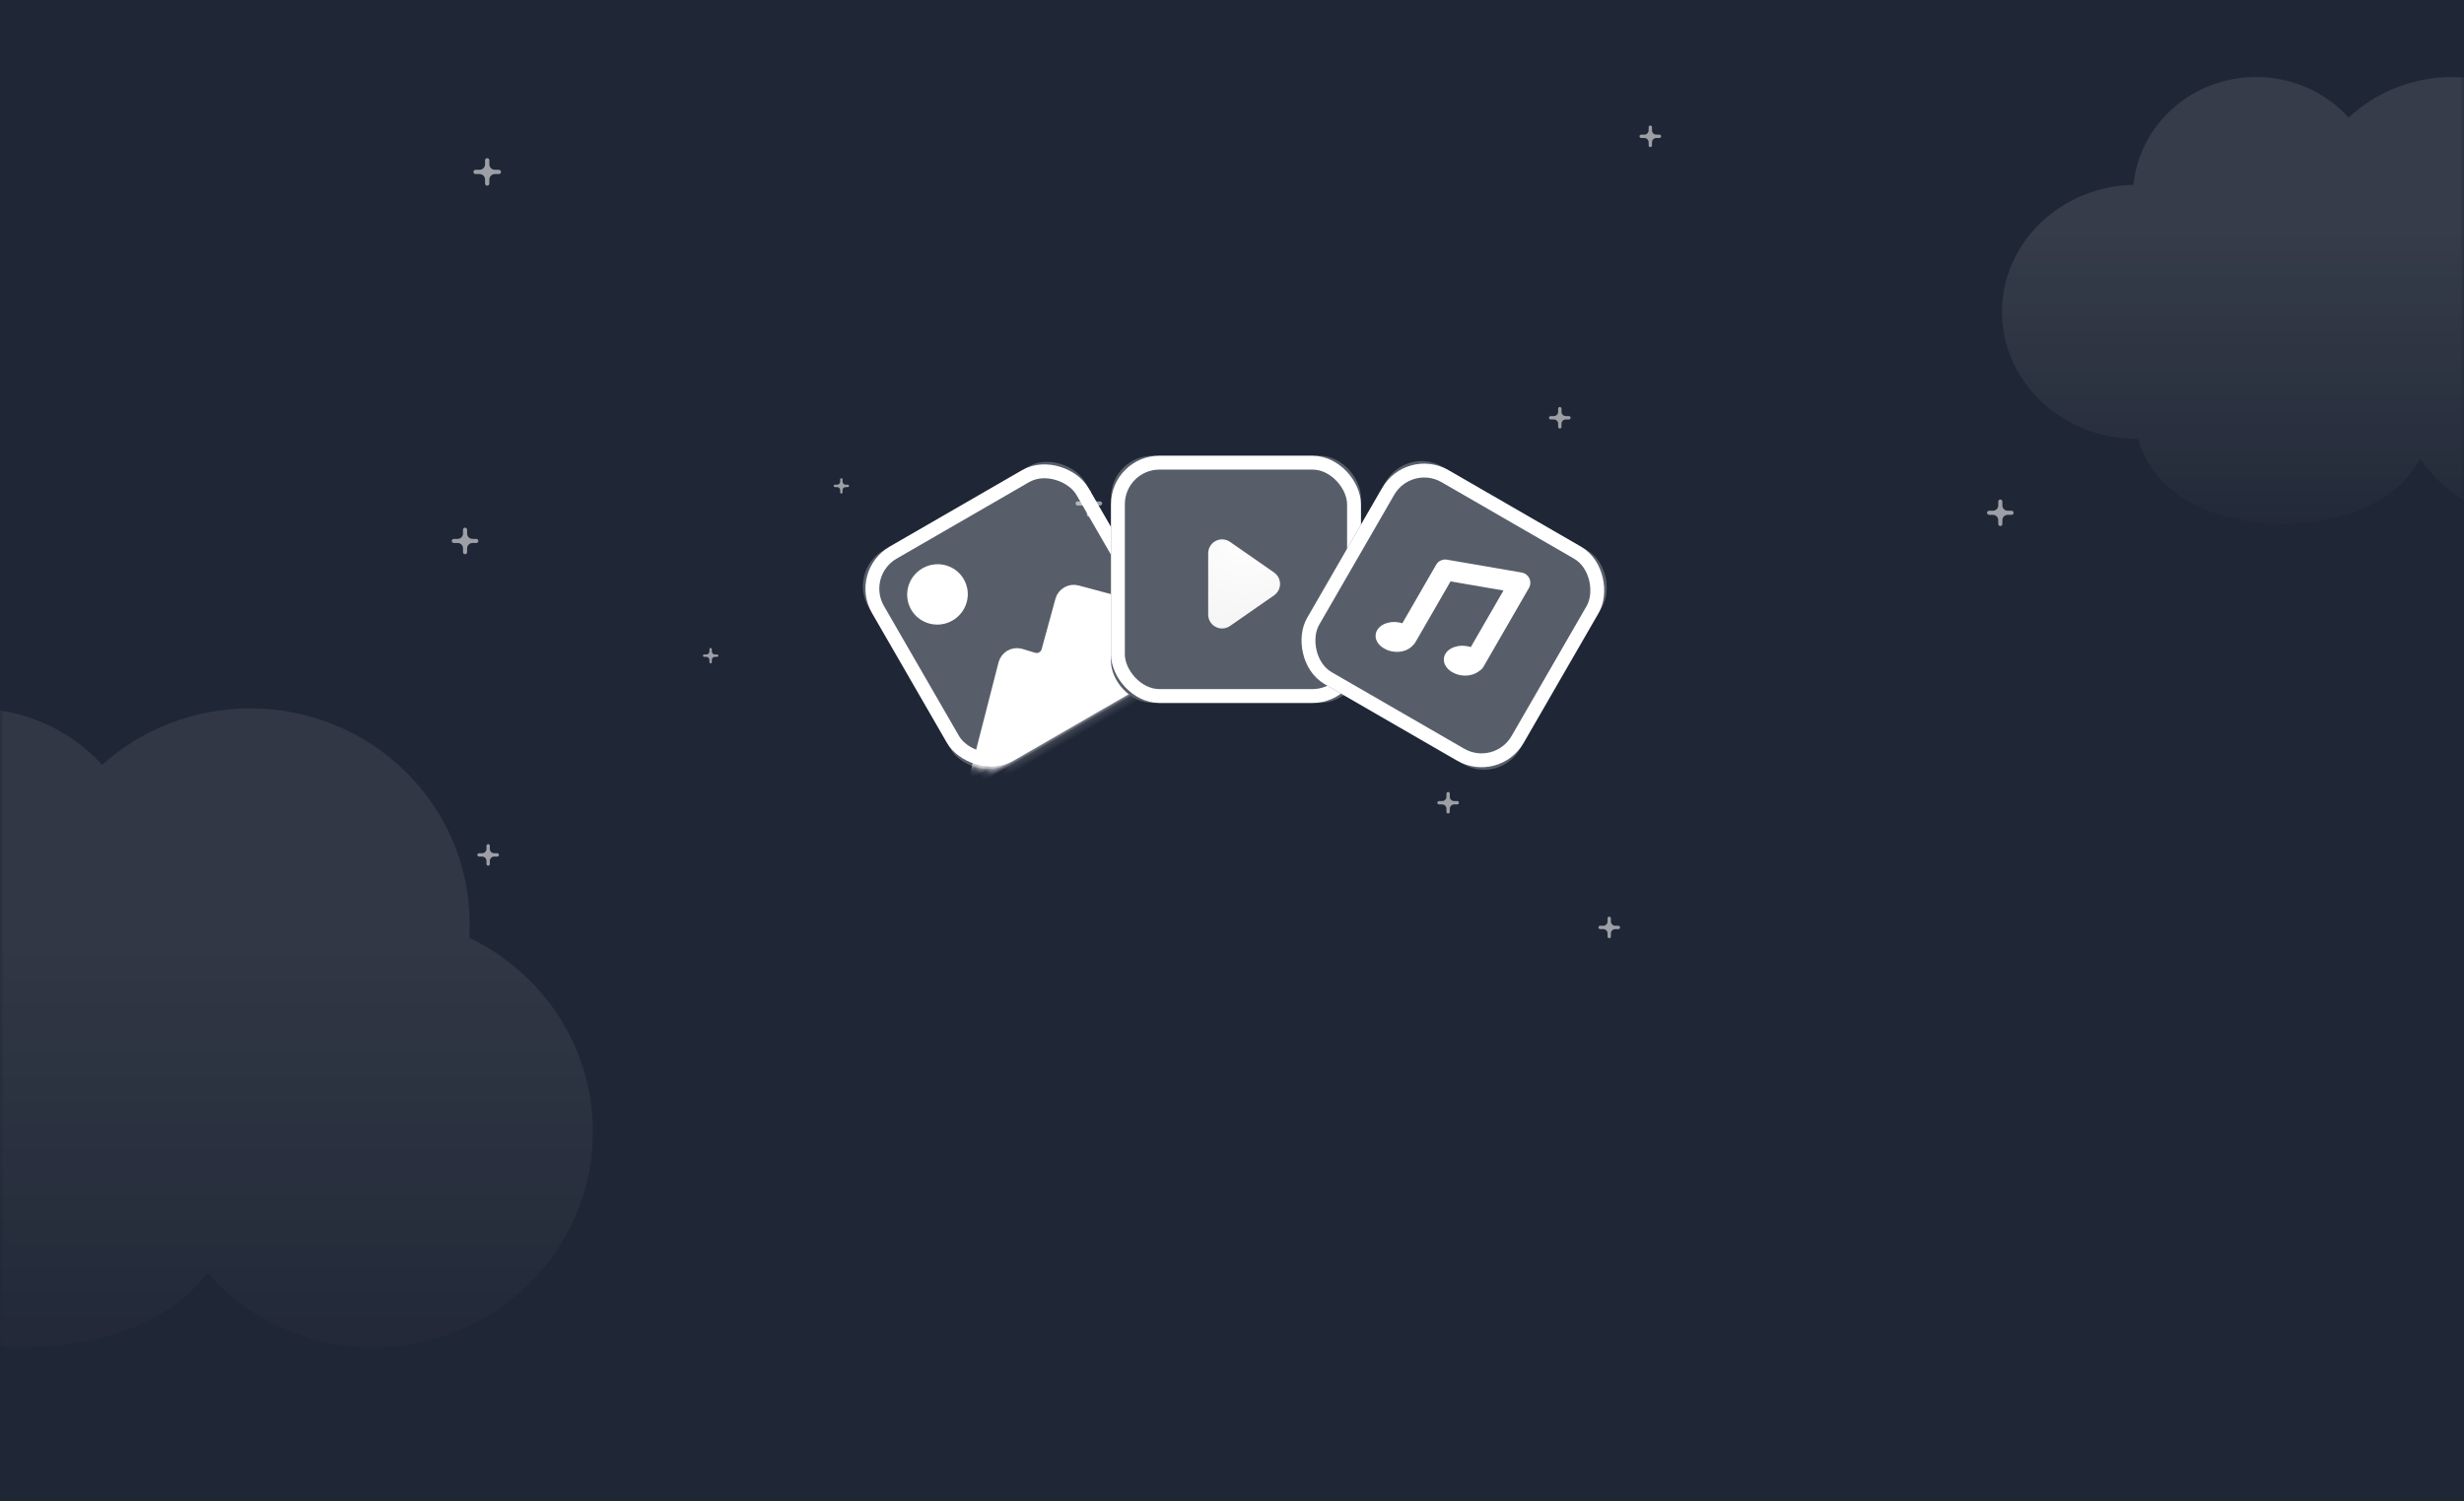 <?xml version="1.0" encoding="UTF-8"?>
<svg width="320px" height="195px" viewBox="0 0 320 195" version="1.1" xmlns="http://www.w3.org/2000/svg" xmlns:xlink="http://www.w3.org/1999/xlink" style="background: #273142;">
    <rect x="0" y="0" width="320" height="195" fill="#808080" stroke="none"/>
    <!-- Generator: Sketch 46.2 (44496) - http://www.bohemiancoding.com/sketch -->
    <title>file_cabinet_pic1</title>
    <desc>Created with Sketch.</desc>
    <defs>
        <rect id="path-1" x="0" y="0" width="320" height="195"></rect>
        <linearGradient x1="50%" y1="35.673%" x2="50%" y2="100%" id="linearGradient-3">
            <stop stop-color="#FFFFFF" offset="0%"></stop>
            <stop stop-color="#FFFFFF" stop-opacity="0.158" offset="100%"></stop>
        </linearGradient>
        <rect id="path-4" x="0" y="0" width="32.464" height="32.108" rx="5.4"></rect>
        <rect id="path-6" x="0" y="0" width="32.464" height="32.108" rx="5.4"></rect>
        <radialGradient cx="50%" cy="0%" fx="50%" fy="0%" r="111.803%" gradientTransform="translate(0.5,0),scale(1,0.766),rotate(110.946),translate(-0.5,-0)" id="radialGradient-7">
            <stop stop-color="#FFFFFF" offset="0%"></stop>
            <stop stop-color="#FCFCFC" offset="28.333%"></stop>
            <stop stop-color="#F6F6F6" offset="100%"></stop>
        </radialGradient>
        <rect id="path-8" x="0" y="0" width="32.464" height="32.108" rx="5.4"></rect>
    </defs>
    <g id="slice" stroke="none" stroke-width="1" fill="none" fill-rule="evenodd">
        <g id="file_cabinet_pic1">
            <g id="pic">
                <mask id="mask-2" fill="white">
                    <use xlink:href="#path-1"></use>
                </mask>
                <use id="Mask" fill="#1F2635" xlink:href="#path-1"></use>
                <g id="Check_icon" mask="url(#mask-2)" fill="url(#linearGradient-3)">
                    <g transform="translate(-51, 10)" id="cloud">
                        <path d="M365.295,49.572 C362.244,55.262 355.424,58 347.5,58 C338.463,58 330.862,54.439 328.65,46.999 C328.6,47 328.55,47 328.5,47 C318.835,47 311,39.613 311,30.5 C311,21.522 318.606,14.218 328.073,14.005 C328.85,6.146 335.684,0 344,0 C348.79,0 353.088,2.039 356.021,5.27 C359.522,2.006 364.271,0 369.5,0 C380.27,0 389,8.507 389,19 C389,19.811 388.948,20.61 388.847,21.395 C395.975,24.221 401,31.039 401,39 C401,49.493 392.27,58 381.5,58 C374.746,58 368.795,54.655 365.295,49.572 Z" opacity="0.1"></path>
                        <path d="M77.961,155.336 C72.98,161.853 63.889,165 53.5,165 C40.16,165 28.961,159.811 25.856,148.965 C25.407,148.988 24.955,149 24.5,149 C10.969,149 0,138.479 0,125.5 C0,112.521 10.969,102 24.5,102 C24.698,102 24.895,102.002 25.091,102.007 C26.121,90.791 35.761,82 47.5,82 C54.164,82 60.151,84.833 64.271,89.333 C69.34,84.779 76.09,82 83.5,82 C99.24,82 112,94.536 112,110 C112,110.605 111.98,111.206 111.942,111.802 C121.448,116.341 128,125.919 128,137 C128,152.464 115.24,165 99.5,165 C90.898,165 83.186,161.256 77.961,155.336 Z" opacity="0.08"></path>
                    </g>
                </g>
                <g id="Group-2" mask="url(#mask-2)">
                    <g transform="translate(110, 57)" id="Group">
                        <g transform="translate(22.628, 23.183) rotate(-30) translate(-22.628, -23.183) translate(6.128, 6.683)">
                            <mask id="mask-5" fill="white">
                                <use xlink:href="#path-4"></use>
                            </mask>
                            <g id="Mask">
                                <use fill="#585E69" fill-rule="evenodd" xlink:href="#path-4"></use>
                                <rect stroke="#FFFFFF" stroke-width="1.8" x="0.9" y="0.9" width="30.664" height="30.308" rx="5.4"></rect>
                            </g>
                            <path d="M1.082,31.532 L11.665,20.721 L11.665,20.721 C12.271,20.102 13.263,20.091 13.882,20.697 C13.897,20.712 13.912,20.727 13.927,20.743 L15.115,22.006 L15.115,22.006 C15.708,22.636 16.701,22.666 17.331,22.073 C17.341,22.064 17.35,22.055 17.359,22.046 L22.185,17.272 L22.185,17.272 C22.799,16.665 23.787,16.668 24.397,17.278 L32.212,25.102 L32.212,31.532 L29.671,33.277 L4.197,33.277 L1.082,31.532 Z" id="Path-5" stroke="#FFFFFF" stroke-width="1.8" fill="#FFFFFF" stroke-linecap="round" stroke-linejoin="round" mask="url(#mask-5)"></path>
                            <ellipse id="Oval-2" stroke="#FFFFFF" stroke-width="1.568" fill="#FFFFFF" mask="url(#mask-5)" cx="8.571" cy="8.478" rx="3.161" ry="3.127"></ellipse>
                        </g>
                        <g transform="translate(34.283, 2.189)">
                            <g id="Checkbox">
                                <use fill="#585E69" fill-rule="evenodd" xlink:href="#path-6"></use>
                                <rect stroke="#FFFFFF" stroke-width="1.8" x="0.9" y="0.9" width="30.664" height="30.308" rx="5.4"></rect>
                            </g>
                            <path d="M21.188,18.126 L15.453,22.114 L15.453,22.114 C14.636,22.681 13.515,22.48 12.947,21.663 C12.737,21.362 12.625,21.003 12.625,20.636 L12.625,12.661 L12.625,12.661 C12.625,11.667 13.431,10.861 14.425,10.861 C14.792,10.861 15.151,10.973 15.453,11.183 L21.188,15.17 L21.188,15.17 C22.004,15.738 22.206,16.86 21.638,17.676 C21.516,17.851 21.364,18.004 21.188,18.126 Z" id="play" fill="url(#radialGradient-7)"></path>
                        </g>
                        <g transform="translate(78.685, 22.93) rotate(-330) translate(-78.685, -22.93) translate(62.453, 6.876)">
                            <g id="Checkbox">
                                <use fill="#585E69" fill-rule="evenodd" xlink:href="#path-8"></use>
                                <rect stroke="#FFFFFF" stroke-width="1.8" x="0.9" y="0.9" width="30.664" height="30.308" rx="5.4"></rect>
                            </g>
                            <ellipse id="Oval-6" fill="#FFFFFF" transform="translate(11.178, 22.195) rotate(-23) translate(-11.178, -22.195) " cx="11.178" cy="22.195" rx="2.597" ry="1.926"></ellipse>
                            <ellipse id="Oval-6" fill="#FFFFFF" transform="translate(20.394, 20.436) rotate(-23) translate(-20.394, -20.436) " cx="20.394" cy="20.436" rx="2.597" ry="1.926"></ellipse>
                            <polyline id="Path-8" stroke="#FFFFFF" stroke-width="2.7" stroke-linecap="round" stroke-linejoin="round" points="12.409 21.497 12.409 11.435 21.654 8.027 21.654 19.854"></polyline>
                        </g>
                    </g>
                </g>
                <g id="Group" mask="url(#mask-2)" fill="#FFFFFF" opacity="0.555">
                    <g transform="translate(58, 16)">
                        <path d="M203.238,50.33 L202.737,50.33 C202.358,50.33 202.05,50.022 202.05,49.643 L202.05,49.143 C202.05,48.995 201.93,48.875 201.781,48.875 C201.633,48.875 201.513,48.995 201.513,49.143 L201.513,49.643 C201.513,50.022 201.205,50.33 200.825,50.33 L200.324,50.33 C200.176,50.33 200.055,50.45 200.055,50.598 C200.055,50.746 200.176,50.866 200.324,50.866 L200.825,50.866 C201.205,50.866 201.513,51.173 201.513,51.552 L201.513,52.052 C201.513,52.2 201.633,52.321 201.781,52.321 C201.93,52.321 202.05,52.2 202.05,52.052 L202.05,51.552 C202.05,51.173 202.358,50.866 202.737,50.866 L203.238,50.866 C203.387,50.866 203.507,50.746 203.507,50.598 C203.507,50.45 203.387,50.33 203.238,50.33" id="Fill-33"></path>
                        <path d="M6.785,6.049 L6.265,6.049 C5.871,6.049 5.552,5.731 5.552,5.337 L5.552,4.818 C5.552,4.664 5.427,4.54 5.273,4.54 C5.119,4.54 4.994,4.664 4.994,4.818 L4.994,5.337 C4.994,5.731 4.675,6.049 4.28,6.049 L3.761,6.049 C3.607,6.049 3.482,6.174 3.482,6.328 C3.482,6.482 3.607,6.606 3.761,6.606 L4.28,6.606 C4.675,6.606 4.994,6.925 4.994,7.318 L4.994,7.837 C4.994,7.991 5.119,8.116 5.273,8.116 C5.427,8.116 5.552,7.991 5.552,7.837 L5.552,7.318 C5.552,6.925 5.871,6.606 6.265,6.606 L6.785,6.606 C6.939,6.606 7.064,6.482 7.064,6.328 C7.064,6.174 6.939,6.049 6.785,6.049" id="Fill-35"></path>
                        <path d="M3.854,53.987 L3.354,53.987 C2.974,53.987 2.666,53.68 2.666,53.301 L2.666,52.801 C2.666,52.652 2.546,52.532 2.397,52.532 C2.249,52.532 2.129,52.652 2.129,52.801 L2.129,53.301 C2.129,53.68 1.821,53.987 1.441,53.987 L0.94,53.987 C0.792,53.987 0.671,54.107 0.671,54.255 C0.671,54.403 0.792,54.523 0.94,54.523 L1.441,54.523 C1.821,54.523 2.129,54.83 2.129,55.21 L2.129,55.709 C2.129,55.858 2.249,55.978 2.397,55.978 C2.546,55.978 2.666,55.858 2.666,55.709 L2.666,55.21 C2.666,54.83 2.974,54.523 3.354,54.523 L3.854,54.523 C4.003,54.523 4.123,54.403 4.123,54.255 C4.123,54.107 4.003,53.987 3.854,53.987" id="Fill-41"></path>
                        <path d="M84.869,49.118 L84.369,49.118 C83.989,49.118 83.681,48.81 83.681,48.431 L83.681,47.931 C83.681,47.783 83.561,47.663 83.412,47.663 C83.264,47.663 83.144,47.783 83.144,47.931 L83.144,48.431 C83.144,48.81 82.836,49.118 82.456,49.118 L81.955,49.118 C81.807,49.118 81.686,49.238 81.686,49.386 C81.686,49.534 81.807,49.654 81.955,49.654 L82.456,49.654 C82.836,49.654 83.144,49.961 83.144,50.34 L83.144,50.84 C83.144,50.988 83.264,51.109 83.412,51.109 C83.561,51.109 83.681,50.988 83.681,50.84 L83.681,50.34 C83.681,49.961 83.989,49.654 84.369,49.654 L84.869,49.654 C85.018,49.654 85.138,49.534 85.138,49.386 L85.138,49.386 C85.138,49.238 85.018,49.118 84.869,49.118" id="Fill-43"></path>
                        <path d="M35.132,69.001 L34.843,69.001 C34.623,69.001 34.446,68.824 34.446,68.605 L34.446,68.316 C34.446,68.23 34.376,68.161 34.29,68.161 C34.204,68.161 34.135,68.23 34.135,68.316 L34.135,68.605 C34.135,68.824 33.957,69.001 33.738,69.001 L33.448,69.001 C33.362,69.001 33.293,69.071 33.293,69.156 C33.293,69.242 33.362,69.311 33.448,69.311 L33.738,69.311 C33.957,69.311 34.135,69.489 34.135,69.708 L34.135,69.997 C34.135,70.082 34.204,70.152 34.29,70.152 C34.376,70.152 34.446,70.082 34.446,69.997 L34.446,69.708 C34.446,69.489 34.623,69.311 34.843,69.311 L35.132,69.311 C35.218,69.311 35.288,69.242 35.288,69.156 C35.288,69.071 35.218,69.001 35.132,69.001" id="Fill-45"></path>
                        <path d="M145.759,38.038 L145.351,38.038 C145.042,38.038 144.792,37.788 144.792,37.48 L144.792,37.073 C144.792,36.953 144.694,36.855 144.573,36.855 C144.452,36.855 144.355,36.953 144.355,37.073 L144.355,37.48 C144.355,37.788 144.104,38.038 143.795,38.038 L143.388,38.038 C143.267,38.038 143.169,38.136 143.169,38.256 C143.169,38.377 143.267,38.475 143.388,38.475 L143.795,38.475 C144.104,38.475 144.355,38.725 144.355,39.033 L144.355,39.44 C144.355,39.56 144.452,39.658 144.573,39.658 C144.694,39.658 144.792,39.56 144.792,39.44 L144.792,39.033 C144.792,38.725 145.042,38.475 145.351,38.475 L145.759,38.475 C145.879,38.475 145.977,38.377 145.977,38.256 C145.977,38.136 145.879,38.038 145.759,38.038" id="Fill-47"></path>
                        <path d="M157.513,1.485 L157.105,1.485 C156.796,1.485 156.546,1.235 156.546,0.927 L156.546,0.52 C156.546,0.4 156.448,0.302 156.327,0.302 C156.207,0.302 156.109,0.4 156.109,0.52 L156.109,0.927 C156.109,1.235 155.858,1.485 155.55,1.485 L155.142,1.485 C155.021,1.485 154.923,1.583 154.923,1.704 C154.923,1.824 155.021,1.922 155.142,1.922 L155.55,1.922 C155.858,1.922 156.109,2.172 156.109,2.48 L156.109,2.887 C156.109,3.007 156.207,3.105 156.327,3.105 C156.448,3.105 156.546,3.007 156.546,2.887 L156.546,2.48 C156.546,2.172 156.796,1.922 157.105,1.922 L157.513,1.922 C157.633,1.922 157.731,1.824 157.731,1.704 C157.731,1.583 157.633,1.485 157.513,1.485" id="Fill-49"></path>
                        <path d="M52.111,46.952 L51.821,46.952 C51.602,46.952 51.424,46.774 51.424,46.555 L51.424,46.266 C51.424,46.181 51.355,46.111 51.269,46.111 C51.183,46.111 51.113,46.181 51.113,46.266 L51.113,46.555 C51.113,46.774 50.936,46.952 50.716,46.952 L50.427,46.952 C50.341,46.952 50.272,47.021 50.272,47.107 C50.272,47.193 50.341,47.262 50.427,47.262 L50.716,47.262 C50.936,47.262 51.113,47.439 51.113,47.658 L51.113,47.947 C51.113,48.033 51.183,48.102 51.269,48.102 C51.355,48.102 51.424,48.033 51.424,47.947 L51.424,47.658 C51.424,47.439 51.602,47.262 51.821,47.262 L52.111,47.262 C52.197,47.262 52.266,47.193 52.266,47.107 C52.266,47.021 52.197,46.952 52.111,46.952" id="Fill-51"></path>
                        <path d="M6.582,94.813 L6.174,94.813 C5.865,94.813 5.615,94.563 5.615,94.254 L5.615,93.848 C5.615,93.727 5.517,93.629 5.396,93.629 C5.276,93.629 5.178,93.727 5.178,93.848 L5.178,94.254 C5.178,94.563 4.927,94.813 4.618,94.813 L4.211,94.813 C4.09,94.813 3.992,94.91 3.992,95.031 C3.992,95.152 4.09,95.249 4.211,95.249 L4.618,95.249 C4.927,95.249 5.178,95.499 5.178,95.808 L5.178,96.214 C5.178,96.335 5.276,96.432 5.396,96.432 C5.517,96.432 5.615,96.335 5.615,96.214 L5.615,95.808 C5.615,95.499 5.865,95.249 6.174,95.249 L6.582,95.249 C6.703,95.249 6.8,95.152 6.8,95.031 C6.8,94.91 6.703,94.813 6.582,94.813" id="Fill-57"></path>
                        <path d="M131.253,88.04 L130.845,88.04 C130.537,88.04 130.286,87.79 130.286,87.482 L130.286,87.075 C130.286,86.955 130.188,86.857 130.068,86.857 C129.947,86.857 129.849,86.955 129.849,87.075 L129.849,87.482 C129.849,87.79 129.598,88.04 129.29,88.04 L128.882,88.04 C128.761,88.04 128.664,88.138 128.664,88.258 C128.664,88.379 128.761,88.477 128.882,88.477 L129.29,88.477 C129.598,88.477 129.849,88.727 129.849,89.035 L129.849,89.442 C129.849,89.562 129.947,89.66 130.068,89.66 C130.188,89.66 130.286,89.562 130.286,89.442 L130.286,89.035 C130.286,88.727 130.537,88.477 130.845,88.477 L131.253,88.477 C131.374,88.477 131.472,88.379 131.472,88.258 C131.472,88.138 131.374,88.04 131.253,88.04" id="Fill-61"></path>
                        <path d="M152.178,104.233 L151.77,104.233 C151.461,104.233 151.211,103.983 151.211,103.674 L151.211,103.268 C151.211,103.147 151.113,103.049 150.992,103.049 C150.872,103.049 150.774,103.147 150.774,103.268 L150.774,103.674 C150.774,103.983 150.523,104.233 150.214,104.233 L149.807,104.233 C149.686,104.233 149.588,104.33 149.588,104.451 C149.588,104.572 149.686,104.669 149.807,104.669 L150.214,104.669 C150.523,104.669 150.774,104.919 150.774,105.228 L150.774,105.634 C150.774,105.755 150.872,105.852 150.992,105.852 C151.113,105.852 151.211,105.755 151.211,105.634 L151.211,105.228 C151.211,104.919 151.461,104.669 151.77,104.669 L152.178,104.669 C152.298,104.669 152.396,104.572 152.396,104.451 C152.396,104.33 152.298,104.233 152.178,104.233" id="Fill-63"></path>
                    </g>
                </g>
            </g>
        </g>
    </g>
</svg>
